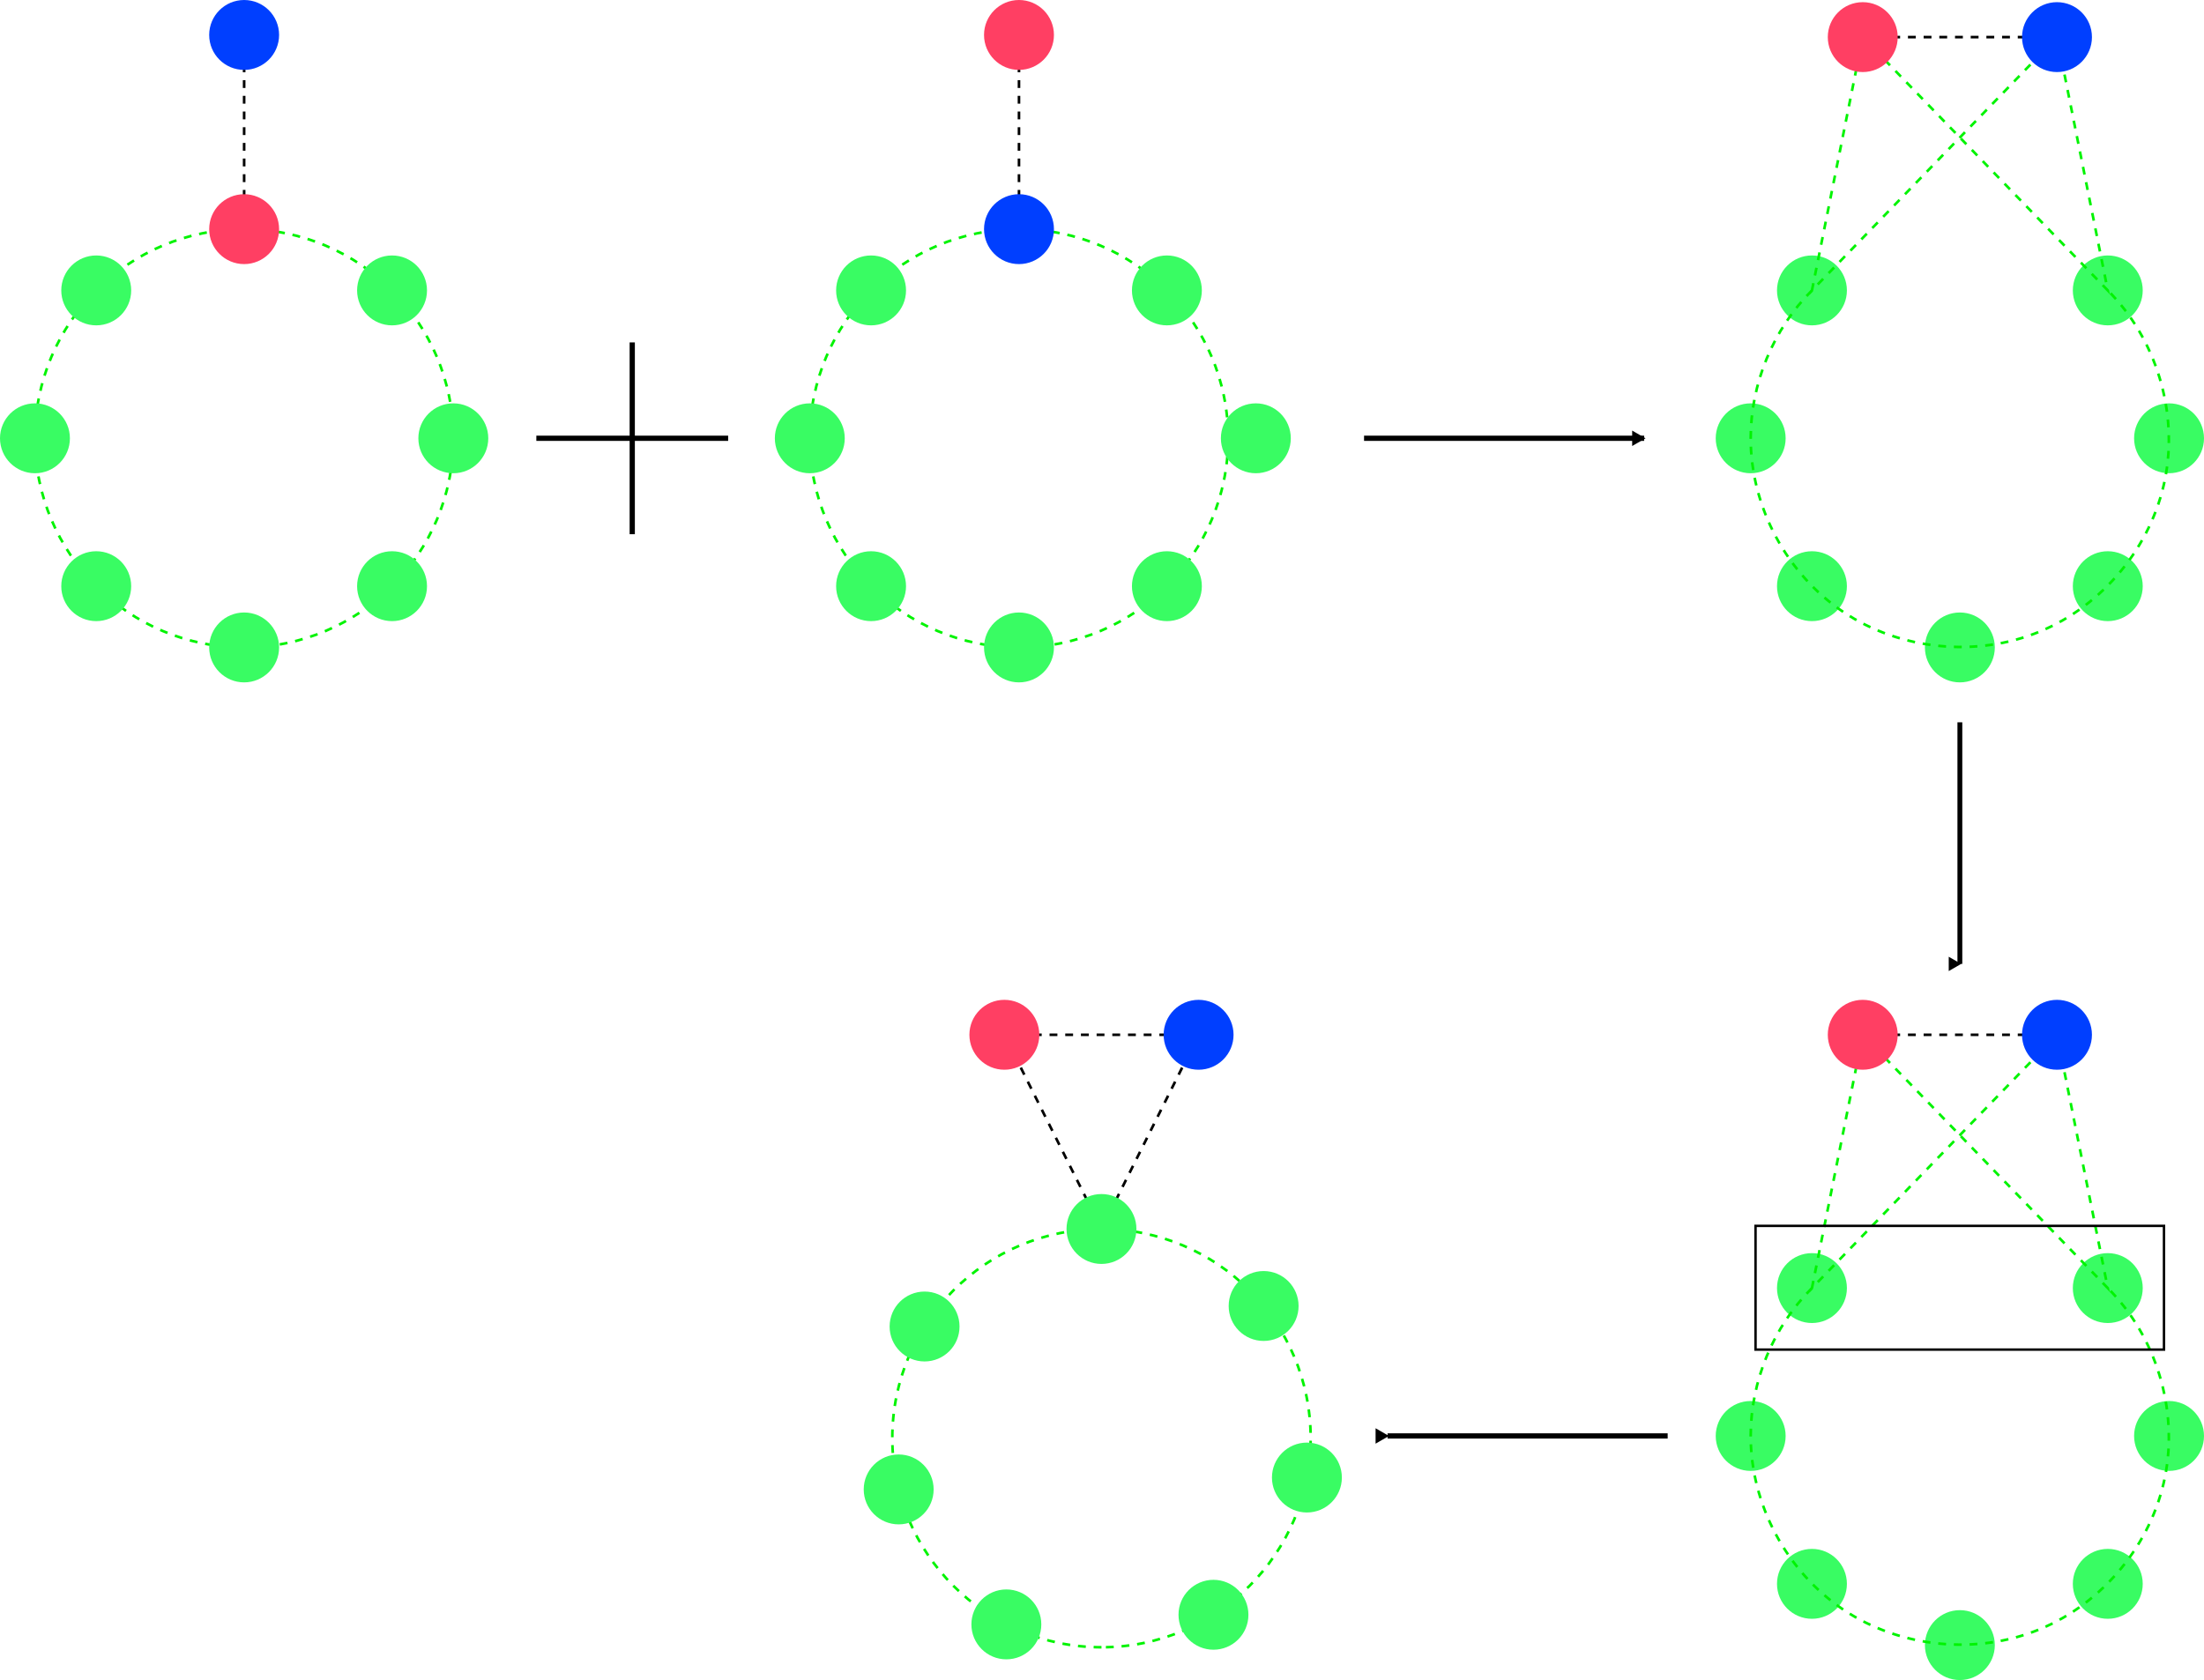 <?xml version="1.0" encoding="UTF-8" standalone="no"?>
<!-- Created with Inkscape (http://www.inkscape.org/) -->

<svg
   width="421.451mm"
   height="321.323mm"
   viewBox="0 0 421.451 321.323"
   version="1.1"
   id="svg24181"
   inkscape:version="1.1 (c4e8f9ed74, 2021-05-24)"
   sodipodi:docname="dimer_bath.svg"
   inkscape:export-filename="/home/kirito/current/figures/dimer_bath.png"
   inkscape:export-xdpi="300"
   inkscape:export-ydpi="300"
   xmlns:inkscape="http://www.inkscape.org/namespaces/inkscape"
   xmlns:sodipodi="http://sodipodi.sourceforge.net/DTD/sodipodi-0.dtd"
   xmlns="http://www.w3.org/2000/svg"
   xmlns:svg="http://www.w3.org/2000/svg">
  <sodipodi:namedview
     id="namedview24183"
     pagecolor="#505050"
     bordercolor="#eeeeee"
     borderopacity="1"
     inkscape:pageshadow="0"
     inkscape:pageopacity="0"
     inkscape:pagecheckerboard="0"
     inkscape:document-units="mm"
     showgrid="false"
     inkscape:zoom="0.74029882"
     inkscape:cx="679.45536"
     inkscape:cy="674.72754"
     inkscape:window-width="1916"
     inkscape:window-height="1051"
     inkscape:window-x="0"
     inkscape:window-y="25"
     inkscape:window-maximized="1"
     inkscape:current-layer="layer1"
     inkscape:snap-object-midpoints="true"
     inkscape:object-paths="true" />
  <defs
     id="defs24178">
    <marker
       style="overflow:visible"
       id="EmptyTriangleOutL"
       refX="0"
       refY="0"
       orient="auto"
       inkscape:stockid="EmptyTriangleOutL"
       inkscape:isstock="true">
      <path
         transform="matrix(0.8,0,0,0.8,-4.8,0)"
         style="fill:context-fill;fill-rule:evenodd;stroke:context-stroke;stroke-width:1pt"
         d="M 5.77,0 -2.88,5 V -5 Z"
         id="path2112" />
    </marker>
    <marker
       style="overflow:visible"
       id="Arrow1Lstart"
       refX="0"
       refY="0"
       orient="auto"
       inkscape:stockid="Arrow1Lstart"
       inkscape:isstock="true">
      <path
         transform="matrix(0.8,0,0,0.8,10,0)"
         style="fill:context-stroke;fill-rule:evenodd;stroke:context-stroke;stroke-width:1pt"
         d="M 0,0 5,-5 -12.5,0 5,5 Z"
         id="path1952" />
    </marker>
    <inkscape:path-effect
       effect="spiro"
       id="path-effect972"
       is_visible="true"
       lpeversion="1" />
    <inkscape:path-effect
       effect="spiro"
       id="path-effect27660"
       is_visible="true"
       lpeversion="1" />
    <marker
       style="overflow:visible"
       id="EmptyTriangleOutL-9"
       refX="0"
       refY="0"
       orient="auto"
       inkscape:stockid="EmptyTriangleOutL"
       inkscape:isstock="true">
      <path
         transform="matrix(0.8,0,0,0.8,-4.8,0)"
         style="fill:context-fill;fill-rule:evenodd;stroke:context-stroke;stroke-width:1pt"
         d="M 5.77,0 -2.88,5 V -5 Z"
         id="path2112-2" />
    </marker>
    <marker
       style="overflow:visible"
       id="EmptyTriangleOutL-8"
       refX="0"
       refY="0"
       orient="auto"
       inkscape:stockid="EmptyTriangleOutL"
       inkscape:isstock="true">
      <path
         transform="matrix(0.8,0,0,0.8,-4.8,0)"
         style="fill:context-fill;fill-rule:evenodd;stroke:context-stroke;stroke-width:1pt"
         d="M 5.77,0 -2.88,5 V -5 Z"
         id="path2112-9" />
    </marker>
  </defs>
  <g
     inkscape:label="Layer 1"
     inkscape:groupmode="layer"
     id="layer1"
     transform="translate(-46.24,-4.451)">
    <circle
       style="fill:none;stroke:#00f300;stroke-width:0.5;stroke-miterlimit:4;stroke-dasharray:1.5, 1.5;stroke-dashoffset:0;stroke-opacity:1"
       id="path3550"
       cx="88.278"
       cy="-92.924"
       r="40"
       transform="rotate(90)" />
    <circle
       style="fill:#39fc63;fill-opacity:1;stroke:none;stroke-width:0.5;stroke-dasharray:1.5, 1.5;stroke-opacity:1"
       id="path3446-3"
       cx="59.994"
       cy="-121.208"
       r="6.684"
       transform="rotate(90)" />
    <circle
       style="fill:#39fc63;fill-opacity:1;stroke:none;stroke-width:0.5;stroke-dasharray:1.5, 1.5;stroke-opacity:1"
       id="path3446-3-6"
       cx="128.278"
       cy="-92.924"
       r="6.684"
       transform="rotate(90)" />
    <circle
       style="fill:#39fc63;fill-opacity:1;stroke:none;stroke-width:0.5;stroke-dasharray:1.5, 1.5;stroke-opacity:1"
       id="path3446-3-6-1"
       cx="116.562"
       cy="-121.208"
       r="6.684"
       transform="rotate(90)" />
    <circle
       style="fill:#39fc63;fill-opacity:1;stroke:none;stroke-width:0.5;stroke-dasharray:1.5, 1.5;stroke-opacity:1"
       id="path3446-3-6-2"
       cx="116.562"
       cy="-64.64"
       r="6.684"
       transform="rotate(90)" />
    <circle
       style="fill:#39fc63;fill-opacity:1;stroke:none;stroke-width:0.5;stroke-dasharray:1.5, 1.5;stroke-opacity:1"
       id="path3446-3-6-2-2"
       cx="88.278"
       cy="-52.924"
       r="6.684"
       transform="rotate(90)" />
    <circle
       style="fill:#39fc63;fill-opacity:1;stroke:none;stroke-width:0.5;stroke-dasharray:1.5, 1.5;stroke-opacity:1"
       id="path3446-3-6-2-0"
       cx="88.278"
       cy="-132.924"
       r="6.684"
       transform="rotate(90)" />
    <circle
       style="fill:#39fc63;fill-opacity:1;stroke:none;stroke-width:0.5;stroke-dasharray:1.5, 1.5;stroke-opacity:1"
       id="path3446-3-6-7"
       cx="59.994"
       cy="-64.64"
       r="6.684"
       transform="rotate(90)" />
    <path
       style="fill:none;stroke:#000000;stroke-width:0.5;stroke-linecap:butt;stroke-linejoin:miter;stroke-miterlimit:4;stroke-dasharray:1.5, 1.5;stroke-dashoffset:0;stroke-opacity:1"
       d="m 92.924,48.278 c 0,-37.142 0,-37.142 0,-37.142"
       id="path26129" />
    <circle
       style="fill:#ff3f63;stroke-width:0.5;stroke-dasharray:1.5, 1.5"
       id="path3446"
       cx="48.278"
       cy="-92.924"
       r="6.684"
       transform="rotate(90)" />
    <circle
       style="fill:#003fff;fill-opacity:1;stroke-width:0.5;stroke-dasharray:1.5, 1.5"
       id="path3446-36"
       cx="11.135"
       cy="-92.924"
       r="6.684"
       transform="rotate(90)" />
    <circle
       style="fill:none;stroke:#00f300;stroke-width:0.5;stroke-miterlimit:4;stroke-dasharray:1.5, 1.5;stroke-dashoffset:0;stroke-opacity:1"
       id="path3550-1"
       cx="88.278"
       cy="-241.091"
       r="40"
       transform="rotate(90)" />
    <circle
       style="fill:#39fc63;fill-opacity:1;stroke:none;stroke-width:0.5;stroke-dasharray:1.5, 1.5;stroke-opacity:1"
       id="path3446-3-2"
       cx="59.994"
       cy="-269.375"
       r="6.684"
       transform="rotate(90)" />
    <circle
       style="fill:#39fc63;fill-opacity:1;stroke:none;stroke-width:0.5;stroke-dasharray:1.5, 1.5;stroke-opacity:1"
       id="path3446-3-6-9"
       cx="128.278"
       cy="-241.091"
       r="6.684"
       transform="rotate(90)" />
    <circle
       style="fill:#39fc63;fill-opacity:1;stroke:none;stroke-width:0.5;stroke-dasharray:1.5, 1.5;stroke-opacity:1"
       id="path3446-3-6-1-3"
       cx="116.562"
       cy="-269.375"
       r="6.684"
       transform="rotate(90)" />
    <circle
       style="fill:#39fc63;fill-opacity:1;stroke:none;stroke-width:0.5;stroke-dasharray:1.5, 1.5;stroke-opacity:1"
       id="path3446-3-6-2-1"
       cx="116.562"
       cy="-212.807"
       r="6.684"
       transform="rotate(90)" />
    <circle
       style="fill:#39fc63;fill-opacity:1;stroke:none;stroke-width:0.5;stroke-dasharray:1.5, 1.5;stroke-opacity:1"
       id="path3446-3-6-2-2-9"
       cx="88.278"
       cy="-201.091"
       r="6.684"
       transform="rotate(90)" />
    <circle
       style="fill:#39fc63;fill-opacity:1;stroke:none;stroke-width:0.5;stroke-dasharray:1.5, 1.5;stroke-opacity:1"
       id="path3446-3-6-2-0-4"
       cx="88.278"
       cy="-286.383"
       r="6.684"
       transform="rotate(90)" />
    <circle
       style="fill:#39fc63;fill-opacity:1;stroke:none;stroke-width:0.5;stroke-dasharray:1.5, 1.5;stroke-opacity:1"
       id="path3446-3-6-7-7"
       cx="59.994"
       cy="-212.807"
       r="6.684"
       transform="rotate(90)" />
    <path
       style="fill:none;stroke:#000000;stroke-width:0.5;stroke-linecap:butt;stroke-linejoin:miter;stroke-miterlimit:4;stroke-dasharray:1.5, 1.5;stroke-dashoffset:0;stroke-opacity:1"
       d="m 241.091,48.278 c 0,-37.142 0,-37.142 0,-37.142"
       id="path26129-8" />
    <circle
       style="fill:#ff3f63;stroke-width:0.5;stroke-dasharray:1.5, 1.5"
       id="path3446-4"
       cx="11.135"
       cy="-241.091"
       r="6.684"
       transform="rotate(90)" />
    <circle
       style="fill:#003fff;fill-opacity:1;stroke-width:0.5;stroke-dasharray:1.5, 1.5"
       id="path3446-36-5"
       cx="48.278"
       cy="-241.091"
       r="6.684"
       transform="rotate(90)" />
    <circle
       style="fill:none;stroke:#00f300;stroke-width:0.5;stroke-miterlimit:4;stroke-dasharray:1.5, 1.5;stroke-dashoffset:0;stroke-opacity:1"
       id="path3550-1-3"
       cx="279.504"
       cy="-256.866"
       r="40"
       transform="rotate(90)" />
    <circle
       style="fill:#39fc63;fill-opacity:1;stroke:none;stroke-width:0.5;stroke-dasharray:1.5, 1.5;stroke-opacity:1"
       id="path3446-3-2-6"
       cx="254.233"
       cy="-287.872"
       r="6.684"
       transform="rotate(90)" />
    <circle
       style="fill:#39fc63;fill-opacity:1;stroke:none;stroke-width:0.5;stroke-dasharray:1.5, 1.5;stroke-opacity:1"
       id="path3446-3-6-9-0"
       cx="315.129"
       cy="-238.676"
       r="6.684"
       transform="rotate(90)" />
    <circle
       style="fill:#39fc63;fill-opacity:1;stroke:none;stroke-width:0.5;stroke-dasharray:1.5, 1.5;stroke-opacity:1"
       id="path3446-3-6-1-3-6"
       cx="313.289"
       cy="-278.28"
       r="6.684"
       transform="rotate(90)" />
    <circle
       style="fill:#39fc63;fill-opacity:1;stroke:none;stroke-width:0.5;stroke-dasharray:1.5, 1.5;stroke-opacity:1"
       id="path3446-3-6-2-1-2"
       cx="289.316"
       cy="-218.087"
       r="6.684"
       transform="rotate(90)" />
    <ellipse
       style="fill:#39fc63;fill-opacity:1;stroke:none;stroke-width:0.5;stroke-dasharray:1.5, 1.5;stroke-opacity:1"
       id="path3446-3-6-2-2-9-61"
       cx="258.156"
       cy="-223.038"
       transform="rotate(90)"
       rx="6.684"
       ry="6.684" />
    <circle
       style="fill:#39fc63;fill-opacity:1;stroke:none;stroke-width:0.5;stroke-dasharray:1.5, 1.5;stroke-opacity:1"
       id="path3446-3-6-2-0-4-8"
       cx="287.044"
       cy="-296.148"
       r="6.684"
       transform="rotate(90)" />
    <path
       style="fill:none;stroke:#000000;stroke-width:0.5;stroke-linecap:butt;stroke-linejoin:miter;stroke-miterlimit:4;stroke-dasharray:1.5, 1.5;stroke-dashoffset:0;stroke-opacity:1"
       d="M 256.865,239.504 238.294,202.362"
       id="path26129-8-9"
       sodipodi:nodetypes="cc" />
    <path
       style="fill:none;stroke:#000000;stroke-width:0.5;stroke-linecap:butt;stroke-linejoin:miter;stroke-miterlimit:4;stroke-dasharray:1.5, 1.5;stroke-dashoffset:0;stroke-opacity:1"
       d="m 256.865,239.504 18.571,-37.142"
       id="path26129-8-9-3"
       sodipodi:nodetypes="cc" />
    <circle
       style="fill:#39fc63;fill-opacity:1;stroke:none;stroke-width:0.5;stroke-dasharray:1.5, 1.5;stroke-opacity:1"
       id="path3446-3-6-7-7-7"
       cx="239.504"
       cy="-256.865"
       r="6.684"
       transform="rotate(90)" />
    <circle
       style="fill:#39fc63;fill-opacity:1;stroke:none;stroke-width:0.5;stroke-dasharray:1.5, 1.5;stroke-opacity:1"
       id="path3446-3-2-3"
       cx="59.994"
       cy="-449.292"
       r="6.684"
       transform="rotate(90)" />
    <circle
       style="fill:#39fc63;fill-opacity:1;stroke:none;stroke-width:0.5;stroke-dasharray:1.5, 1.5;stroke-opacity:1"
       id="path3446-3-6-9-6"
       cx="128.278"
       cy="-421.007"
       r="6.684"
       transform="rotate(90)" />
    <circle
       style="fill:#39fc63;fill-opacity:1;stroke:none;stroke-width:0.5;stroke-dasharray:1.5, 1.5;stroke-opacity:1"
       id="path3446-3-6-1-3-1"
       cx="116.562"
       cy="-449.292"
       r="6.684"
       transform="rotate(90)" />
    <circle
       style="fill:#39fc63;fill-opacity:1;stroke:none;stroke-width:0.5;stroke-dasharray:1.5, 1.5;stroke-opacity:1"
       id="path3446-3-6-2-1-0"
       cx="116.562"
       cy="-392.723"
       r="6.684"
       transform="rotate(90)" />
    <circle
       style="fill:#39fc63;fill-opacity:1;stroke:none;stroke-width:0.5;stroke-dasharray:1.5, 1.5;stroke-opacity:1"
       id="path3446-3-6-2-2-9-6"
       cx="88.278"
       cy="-381.007"
       r="6.684"
       transform="rotate(90)" />
    <circle
       style="fill:#39fc63;fill-opacity:1;stroke:none;stroke-width:0.5;stroke-dasharray:1.5, 1.5;stroke-opacity:1"
       id="path3446-3-6-2-0-4-3"
       cx="88.278"
       cy="-461.007"
       r="6.684"
       transform="rotate(90)" />
    <circle
       style="fill:#39fc63;fill-opacity:1;stroke:none;stroke-width:0.5;stroke-dasharray:1.5, 1.5;stroke-opacity:1"
       id="path3446-3-6-7-7-2"
       cx="59.994"
       cy="-392.723"
       r="6.684"
       transform="rotate(90)" />
    <path
       style="fill:none;stroke:#00f300;stroke-width:0.5;stroke-linecap:butt;stroke-linejoin:miter;stroke-miterlimit:4;stroke-dasharray:1.5, 1.5;stroke-dashoffset:0;stroke-opacity:1"
       d="m 392.723,59.994 c -7.405,7.405 -11.716,17.812 -11.716,28.284 2e-5,13.09 6.893,25.986 17.777,33.259 10.884,7.272 25.437,8.706 37.53,3.696 12.094,-5.009 21.37,-16.313 23.924,-29.152 2.554,-12.838 -1.691,-26.832 -10.947,-36.088"
       id="path27658"
       inkscape:path-effect="#path-effect27660"
       inkscape:original-d="M 392.72318,59.993704 C 388.81822,69.422059 384.913,78.85015 381.00748,88.277977 377.102,97.7058 426.53053,69.422059 449.29168,59.993704" />
    <path
       style="fill:none;stroke:#00f300;stroke-width:0.5;stroke-linecap:butt;stroke-linejoin:miter;stroke-miterlimit:4;stroke-dasharray:1.5, 1.5;stroke-dashoffset:0;stroke-opacity:1"
       d="m 402.436,11.549 c 0,0 0,0 -9.713,48.445 46.855,-48.445 46.855,-48.445 46.855,-48.445"
       id="path27793" />
    <path
       style="fill:none;stroke:#00f300;stroke-width:0.5;stroke-linecap:butt;stroke-linejoin:miter;stroke-miterlimit:4;stroke-dasharray:1.5, 1.5;stroke-dashoffset:0;stroke-opacity:1"
       d="m 402.436,11.549 c 0,0 0,0 46.855,48.445 -9.713,-48.445 -9.713,-48.445 -9.713,-48.445"
       id="path27795" />
    <g
       id="g26545"
       transform="rotate(-90,390.762,-0.539)">
      <path
         style="fill:none;stroke:#000000;stroke-width:0.5;stroke-linecap:butt;stroke-linejoin:miter;stroke-miterlimit:4;stroke-dasharray:1.5, 1.5;stroke-dashoffset:0;stroke-opacity:1"
         d="m 378.674,48.278 c 0,-37.142 0,-37.142 0,-37.142"
         id="path26129-8-0" />
      <circle
         style="fill:#ff3f63;stroke-width:0.5;stroke-dasharray:1.5, 1.5"
         id="path3446-4-6"
         cx="11.135"
         cy="-378.674"
         r="6.684"
         transform="rotate(90)" />
      <circle
         style="fill:#003fff;fill-opacity:1;stroke-width:0.5;stroke-dasharray:1.5, 1.5"
         id="path3446-36-5-1"
         cx="48.278"
         cy="-378.674"
         r="6.684"
         transform="rotate(90)" />
    </g>
    <circle
       style="fill:#39fc63;fill-opacity:1;stroke:none;stroke-width:0.5;stroke-dasharray:1.5, 1.5;stroke-opacity:1"
       id="path3446-3-2-3-3"
       cx="250.806"
       cy="-449.292"
       r="6.684"
       transform="rotate(90)" />
    <circle
       style="fill:#39fc63;fill-opacity:1;stroke:none;stroke-width:0.5;stroke-dasharray:1.5, 1.5;stroke-opacity:1"
       id="path3446-3-6-9-6-6"
       cx="319.09"
       cy="-421.007"
       r="6.684"
       transform="rotate(90)" />
    <circle
       style="fill:#39fc63;fill-opacity:1;stroke:none;stroke-width:0.5;stroke-dasharray:1.5, 1.5;stroke-opacity:1"
       id="path3446-3-6-1-3-1-7"
       cx="307.375"
       cy="-449.292"
       r="6.684"
       transform="rotate(90)" />
    <circle
       style="fill:#39fc63;fill-opacity:1;stroke:none;stroke-width:0.5;stroke-dasharray:1.5, 1.5;stroke-opacity:1"
       id="path3446-3-6-2-1-0-5"
       cx="307.375"
       cy="-392.723"
       r="6.684"
       transform="rotate(90)" />
    <circle
       style="fill:#39fc63;fill-opacity:1;stroke:none;stroke-width:0.5;stroke-dasharray:1.5, 1.5;stroke-opacity:1"
       id="path3446-3-6-2-2-9-6-3"
       cx="279.09"
       cy="-381.007"
       r="6.684"
       transform="rotate(90)" />
    <circle
       style="fill:#39fc63;fill-opacity:1;stroke:none;stroke-width:0.5;stroke-dasharray:1.5, 1.5;stroke-opacity:1"
       id="path3446-3-6-2-0-4-3-5"
       cx="279.09"
       cy="-461.007"
       r="6.684"
       transform="rotate(90)" />
    <circle
       style="fill:#39fc63;fill-opacity:1;stroke:none;stroke-width:0.5;stroke-dasharray:1.5, 1.5;stroke-opacity:1"
       id="path3446-3-6-7-7-2-6"
       cx="250.806"
       cy="-392.723"
       r="6.684"
       transform="rotate(90)" />
    <path
       style="fill:none;stroke:#00f300;stroke-width:0.5;stroke-linecap:butt;stroke-linejoin:miter;stroke-miterlimit:4;stroke-dasharray:1.5, 1.5;stroke-dashoffset:0;stroke-opacity:1"
       d="m 392.723,250.806 c -7.405,7.405 -11.716,17.812 -11.716,28.284 2e-5,13.09 6.893,25.986 17.777,33.259 10.884,7.272 25.437,8.706 37.53,3.696 12.094,-5.009 21.37,-16.313 23.924,-29.152 2.554,-12.838 -1.691,-26.832 -10.947,-36.088"
       id="path27658-2"
       inkscape:path-effect="#path-effect972"
       inkscape:original-d="m 392.72315,250.80622 c -3.90496,9.42836 -7.81018,18.85645 -11.7157,28.28428 -3.90548,9.42782 45.52305,-18.85592 68.2842,-28.28428" />
    <path
       style="fill:none;stroke:#00f300;stroke-width:0.5;stroke-linecap:butt;stroke-linejoin:miter;stroke-miterlimit:4;stroke-dasharray:1.5, 1.5;stroke-dashoffset:0;stroke-opacity:1"
       d="m 402.436,202.362 c 0,0 0,0 -9.713,48.445 46.855,-48.445 46.855,-48.445 46.855,-48.445"
       id="path27793-9" />
    <path
       style="fill:none;stroke:#00f300;stroke-width:0.5;stroke-linecap:butt;stroke-linejoin:miter;stroke-miterlimit:4;stroke-dasharray:1.5, 1.5;stroke-dashoffset:0;stroke-opacity:1"
       d="m 402.436,202.362 c 0,0 0,0 46.855,48.445 -9.713,-48.445 -9.713,-48.445 -9.713,-48.445"
       id="path27795-1" />
    <g
       id="g26545-2"
       transform="rotate(-90,486.168,94.868)">
      <path
         style="fill:none;stroke:#000000;stroke-width:0.5;stroke-linecap:butt;stroke-linejoin:miter;stroke-miterlimit:4;stroke-dasharray:1.5, 1.5;stroke-dashoffset:0;stroke-opacity:1"
         d="m 378.674,48.278 c 0,-37.142 0,-37.142 0,-37.142"
         id="path26129-8-0-7" />
      <circle
         style="fill:#ff3f63;stroke-width:0.5;stroke-dasharray:1.5, 1.5"
         id="path3446-4-6-0"
         cx="11.135"
         cy="-378.674"
         r="6.684"
         transform="rotate(90)" />
      <circle
         style="fill:#003fff;fill-opacity:1;stroke-width:0.5;stroke-dasharray:1.5, 1.5"
         id="path3446-36-5-1-9"
         cx="48.278"
         cy="-378.674"
         r="6.684"
         transform="rotate(90)" />
    </g>
    <g
       id="g26545-2-0"
       transform="rotate(-90,404.097,176.939)">
      <path
         style="fill:none;stroke:#000000;stroke-width:0.5;stroke-linecap:butt;stroke-linejoin:miter;stroke-miterlimit:4;stroke-dasharray:1.5, 1.5;stroke-dashoffset:0;stroke-opacity:1"
         d="m 378.674,48.278 c 0,-37.142 0,-37.142 0,-37.142"
         id="path26129-8-0-7-2" />
      <circle
         style="fill:#ff3f63;stroke-width:0.5;stroke-dasharray:1.5, 1.5"
         id="path3446-4-6-0-3"
         cx="11.135"
         cy="-378.674"
         r="6.684"
         transform="rotate(90)" />
      <circle
         style="fill:#003fff;fill-opacity:1;stroke-width:0.5;stroke-dasharray:1.5, 1.5"
         id="path3446-36-5-1-9-7"
         cx="48.278"
         cy="-378.674"
         r="6.684"
         transform="rotate(90)" />
    </g>
    <rect
       style="fill:none;stroke:#000000;stroke-width:0.465;stroke-miterlimit:4;stroke-dasharray:none;stroke-dashoffset:0;stroke-opacity:1"
       id="rect1010"
       width="78.106"
       height="23.663"
       x="381.935"
       y="238.909" />
    <g
       id="g1835"
       transform="translate(21.962,-80.42)">
      <path
         style="fill:none;stroke:#000000;stroke-width:1;stroke-linecap:butt;stroke-linejoin:miter;stroke-miterlimit:4;stroke-dasharray:none;stroke-opacity:1"
         d="m 145.177,150.359 c 0,36.679 0,36.679 0,36.679"
         id="path1729" />
      <path
         style="fill:none;stroke:#000000;stroke-width:1;stroke-linecap:butt;stroke-linejoin:miter;stroke-miterlimit:4;stroke-dasharray:none;stroke-opacity:1"
         d="m 126.838,168.698 c 36.679,0 36.679,0 36.679,0"
         id="path1729-5" />
    </g>
    <path
       style="fill:none;stroke:#000000;stroke-width:1;stroke-linecap:butt;stroke-linejoin:miter;stroke-miterlimit:4;stroke-dasharray:none;stroke-opacity:1;marker-end:url(#EmptyTriangleOutL)"
       d="m 307.075,88.278 c 53.561,0 53.561,0 53.561,0"
       id="path1870" />
    <path
       style="fill:none;stroke:#000000;stroke-width:1;stroke-linecap:butt;stroke-linejoin:miter;stroke-miterlimit:4;stroke-dasharray:none;stroke-opacity:1;marker-end:url(#EmptyTriangleOutL-8)"
       d="m 365.132,279.09 c -53.561,0 -53.561,0 -53.561,0"
       id="path1870-7" />
    <path
       style="fill:none;stroke:#000000;stroke-width:0.929;stroke-linecap:butt;stroke-linejoin:miter;stroke-miterlimit:4;stroke-dasharray:none;stroke-opacity:1;marker-end:url(#EmptyTriangleOutL-9)"
       d="m 421.007,142.598 c 0,46.208 0,46.208 0,46.208"
       id="path1870-2" />
  </g>
</svg>
